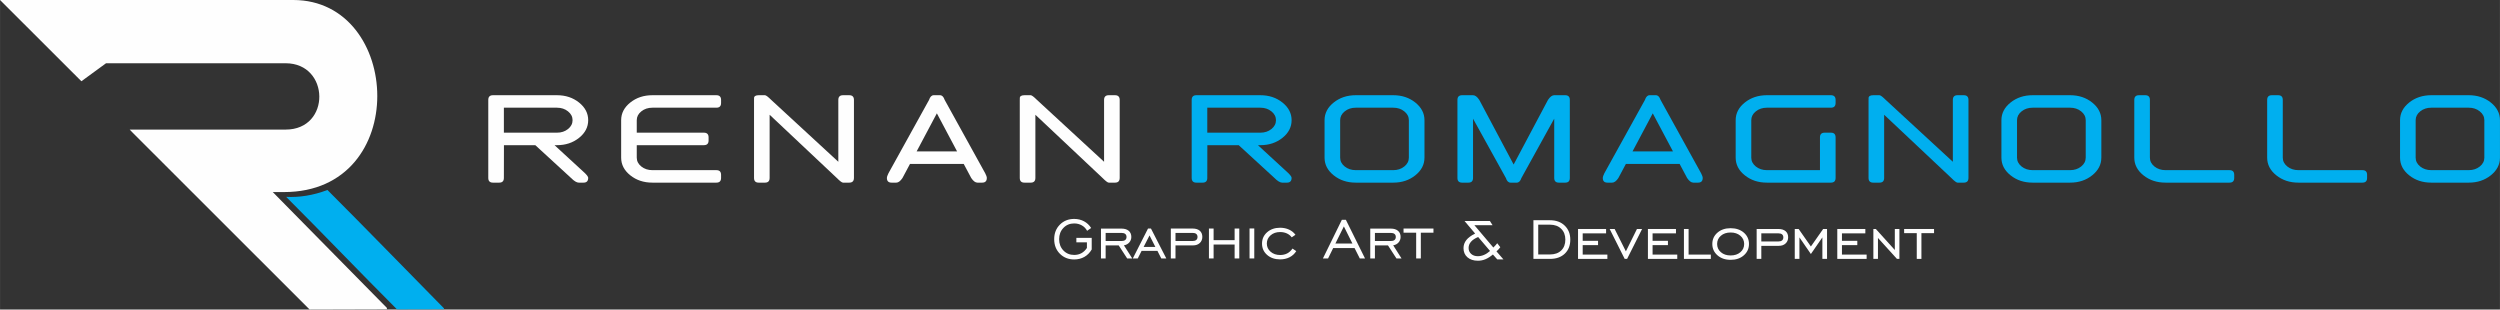<?xml version="1.0" encoding="UTF-8"?>
<!DOCTYPE svg PUBLIC "-//W3C//DTD SVG 1.1//EN" "http://www.w3.org/Graphics/SVG/1.1/DTD/svg11.dtd">
<!-- Creator: CorelDRAW 2021 (64 Bit) -->
<svg xmlns="http://www.w3.org/2000/svg" xml:space="preserve" width="68.796mm" height="8.517mm" version="1.1" style="shape-rendering:geometricPrecision; text-rendering:geometricPrecision; image-rendering:optimizeQuality; fill-rule:evenodd; clip-rule:evenodd"
viewBox="0 0 274337.01 33964.04"
 xmlns:xlink="http://www.w3.org/1999/xlink"
 xmlns:xodm="http://www.corel.com/coreldraw/odm/2003">
 <rect x="0" y="0" width="274337.01" height="33964.04" fill="#333333" stroke="none"/>
 <defs>
  <style type="text/css">
   <![CDATA[
    .fil1 {fill:#FEFEFE;fill-rule:nonzero}
    .fil0 {fill:#00AFEF;fill-rule:nonzero}
   ]]>
  </style>
 </defs>
 <g id="Camada_x0020_1">
  <g id="_1999570829248">
   <g>
    <path class="fil0" d="M48721.32 33840.02l0 90.92 -5164.47 14.36c-4007.24,-4006.44 -8151.66,-8337.48 -12158.5,-12343.53 1357.01,82.94 2993.17,-156.72 4529.63,-754.87 3973.34,3970.55 8854.29,8995.05 12793.34,12993.12z"/>
    <path class="fil1" d="M-0 0l32173.96 0c11974.66,0 12963.22,21076.99 -1011.68,21076.99l-1232.2 0 12524.97 12713.59 0 147.94 -8483.83 25.52 -19356.3 -19343.93 -386.81 -399.57 386.81 -0.8 16726.81 0c4992.2,0 4863,-7278.75 0,-7278.75l-19709.61 0 -2704.46 1974.71 -8927.66 -8915.7z"/>
   </g>
   <g>
    <path class="fil1" d="M55291.06 14559.89l5826.43 0c474.54,0 879.29,-133.19 1211.46,-399.97 334.57,-266.38 500.46,-591.77 500.46,-970.61 0,-378.83 -165.89,-701.84 -500.46,-968.21 -332.18,-269.17 -736.93,-402.36 -1211.46,-402.36l-5826.43 0 0 2741.14zm3447.37 1370.57l-3440.59 0 -6.78 3597.7c0,343.74 -171.07,514.41 -512.42,514.41l-685.49 0c-343.74,0 -514.41,-170.67 -514.41,-514.41l0 -8565.58c0,-341.35 170.67,-514.41 514.41,-514.41l7024.33 0c944.69,0 1751.8,268.77 2420.53,802.33 669.14,535.55 1005.7,1181.16 1005.7,1938.82 0,758.06 -336.56,1405.66 -1005.7,1939.22 -668.74,535.55 -1475.85,801.93 -2420.53,801.93l-269.17 0 3351.66 3082.89c229.29,229.29 343.74,397.57 343.74,507.63 0,348.52 -173.07,521.59 -514.41,521.59l-514.41 0c-229.29,0 -514.81,-170.67 -856.16,-514.41l-3920.31 -3597.7z"/>
    <path id="_1" class="fil1" d="M68160.16 13189.32c0,-757.66 334.57,-1403.27 1003.31,-1938.82 669.14,-533.55 1478.24,-802.33 2423.33,-802.33l7023.93 0c341.35,0 514.41,173.07 514.41,514.41l0 343.74c0,341.75 -173.07,512.42 -514.41,512.42l-7023.93 0c-474.94,0 -879.29,133.19 -1213.86,402.36 -332.18,266.38 -500.46,589.38 -500.46,968.21l0 1370.57 7367.67 0c341.35,0 514.41,170.67 514.41,514.81l0 341.35c0,343.74 -173.07,514.41 -514.41,514.41l-7367.67 0 0 1370.97c0,378.83 168.28,701.44 500.46,970.61 334.57,266.38 738.92,399.97 1213.86,399.97l7023.93 0c341.35,0 514.41,170.67 514.41,514.41l0 341.75c0,343.74 -173.07,514.41 -514.41,514.41l-7023.93 0c-945.08,0 -1754.19,-266.78 -2423.33,-802.33 -668.74,-533.16 -1003.31,-1181.16 -1003.31,-1938.82l0 -4112.12z"/>
    <path id="_2" class="fil1" d="M82748.76 10838.57c-4.79,-16.35 -7.18,-35.09 -7.18,-53.83 0,-224.51 170.67,-336.56 514.41,-336.56l685.49 0c114.45,0 341.35,173.07 685.49,514.41l7365.28 6790.26 0 -6790.26c0,-341.35 170.67,-514.41 514.41,-514.41l685.49 0c341.35,0 514.41,173.07 514.41,514.41l0 8558.4c0,348.52 -173.07,521.59 -514.41,521.59l-685.49 0c-114.45,0 -343.74,-170.67 -685.09,-514.41l-7367.67 -6935.41 0 6935.41c0,343.74 -171.07,514.41 -512.42,514.41l-685.49 0c-343.74,0 -514.41,-170.67 -514.41,-514.41l0 -8565.58c0,-39.88 2.39,-81.75 7.18,-124.02z"/>
    <path id="_3" class="fil1" d="M99858.39 17986.52l-823.06 1541.64c-226.9,343.74 -456.19,514.41 -683.09,514.41l-514.81 0c-343.74,0 -514.41,-168.28 -514.41,-507.63 0,-119.23 56.23,-292.3 170.67,-521.59l4455.86 -8050.77c112.45,-341.35 285.52,-514.41 512.42,-514.41l685.09 0c229.29,0 399.97,173.07 514.81,514.41l4453.06 8057.95c114.85,224.51 173.07,392.79 173.07,507.63 0,343.74 -173.07,514.41 -514.41,514.41l-514.41 0c-229.29,0 -456.19,-170.67 -685.49,-514.41l-821.07 -1541.64 -5894.22 0zm5166.86 -1370.57l-2219.55 -4179.91 -2219.95 4179.91 4439.51 0z"/>
    <path id="_4" class="fil1" d="M111911.61 10838.57c-4.79,-16.35 -7.18,-35.09 -7.18,-53.83 0,-224.51 170.67,-336.56 514.41,-336.56l685.49 0c114.45,0 341.35,173.07 685.49,514.41l7365.28 6790.26 0 -6790.26c0,-341.35 170.67,-514.41 514.41,-514.41l685.49 0c341.35,0 514.41,173.07 514.41,514.41l0 8558.4c0,348.52 -173.07,521.59 -514.41,521.59l-685.49 0c-114.45,0 -343.74,-170.67 -685.09,-514.41l-7367.67 -6935.41 0 6935.41c0,343.74 -171.07,514.41 -512.42,514.41l-685.49 0c-343.74,0 -514.41,-170.67 -514.41,-514.41l0 -8565.58c0,-39.88 2.39,-81.75 7.18,-124.02z"/>
    <path class="fil0" d="M132480.96 14559.89l5826.43 0c474.54,0 879.29,-133.19 1211.46,-399.97 334.57,-266.38 500.46,-591.77 500.46,-970.61 0,-378.83 -165.89,-701.84 -500.46,-968.21 -332.18,-269.17 -736.93,-402.36 -1211.46,-402.36l-5826.43 0 0 2741.14zm3447.37 1370.57l-3440.59 0 -6.78 3597.7c0,343.74 -171.07,514.41 -512.42,514.41l-685.49 0c-343.74,0 -514.41,-170.67 -514.41,-514.41l0 -8565.58c0,-341.35 170.67,-514.41 514.41,-514.41l7024.33 0c944.69,0 1751.8,268.77 2420.53,802.33 669.14,535.55 1005.7,1181.16 1005.7,1938.82 0,758.06 -336.56,1405.66 -1005.7,1939.22 -668.74,535.55 -1475.85,801.93 -2420.53,801.93l-269.17 0 3351.66 3082.89c229.29,229.29 343.74,397.57 343.74,507.63 0,348.52 -173.07,521.59 -514.41,521.59l-514.41 0c-229.29,0 -514.81,-170.67 -856.16,-514.41l-3920.31 -3597.7z"/>
    <path id="_1_0" class="fil0" d="M147062.39 17301.43c0,378.83 168.28,701.44 500.46,970.61 334.57,266.38 738.92,399.97 1213.86,399.97l4112.12 0c474.54,0 879.29,-133.59 1211.46,-399.97 334.57,-269.17 500.46,-591.77 500.46,-970.61l0 -4112.12c0,-378.83 -165.89,-701.84 -500.46,-968.21 -332.18,-269.17 -736.93,-402.36 -1211.46,-402.36l-4112.12 0c-474.94,0 -879.29,133.19 -1213.86,402.36 -332.18,266.38 -500.46,589.38 -500.46,968.21l0 4112.12zm9252.66 0c0,757.66 -336.56,1405.66 -1005.7,1938.82 -668.74,535.55 -1475.85,802.33 -2420.53,802.33l-4112.12 0c-945.08,0 -1754.19,-266.78 -2423.33,-802.33 -668.74,-533.16 -1003.31,-1181.16 -1003.31,-1938.82l0 -4112.12c0,-757.66 334.57,-1403.27 1003.31,-1938.82 669.14,-533.55 1478.24,-802.33 2423.33,-802.33l4112.12 0c944.69,0 1751.8,268.77 2420.53,802.33 669.14,535.55 1005.7,1181.16 1005.7,1938.82l0 4112.12z"/>
    <path id="_2_1" class="fil0" d="M161643.81 13025.42l0 6502.74c0,343.74 -171.07,514.41 -512.42,514.41l-685.49 0c-343.74,0 -514.41,-170.67 -514.41,-514.41l0 -8565.58c0,-341.35 170.67,-514.41 514.41,-514.41l1197.91 0c228.89,0 458.19,173.07 685.09,514.41l3770.37 7091.73 3768.38 -7091.73c228.89,-341.35 455.79,-514.41 685.09,-514.41l1199.9 0c341.75,0 512.42,173.07 512.42,514.41l0 8565.58c0,343.74 -170.67,514.41 -512.42,514.41l-685.09 0c-344.14,0 -514.81,-170.67 -514.81,-514.41l0 -6509.52 -3597.3 6509.52c-114.45,343.74 -285.12,514.41 -514.41,514.41l-685.49 0c-226.9,0 -399.97,-170.67 -512.02,-514.41l-3599.7 -6502.74z"/>
    <path id="_3_2" class="fil0" d="M178418.87 17986.52l-823.06 1541.64c-226.9,343.74 -456.19,514.41 -683.09,514.41l-514.81 0c-343.74,0 -514.41,-168.28 -514.41,-507.63 0,-119.23 56.23,-292.3 170.67,-521.59l4455.86 -8050.77c112.45,-341.35 285.52,-514.41 512.42,-514.41l685.09 0c229.29,0 399.97,173.07 514.81,514.41l4453.06 8057.95c114.85,224.51 173.07,392.79 173.07,507.63 0,343.74 -173.07,514.41 -514.41,514.41l-514.41 0c-229.29,0 -456.19,-170.67 -685.49,-514.41l-821.07 -1541.64 -5894.22 0zm5166.86 -1370.57l-2219.55 -4179.91 -2219.95 4179.91 4439.51 0z"/>
    <path id="_4_3" class="fil0" d="M193891.54 20042.58c-945.08,0 -1754.19,-266.78 -2423.33,-802.33 -668.74,-533.16 -1003.31,-1181.16 -1003.31,-1938.82l0 -4112.12c0,-757.66 334.57,-1403.27 1003.31,-1938.82 669.14,-533.55 1478.24,-802.33 2423.33,-802.33l7023.93 0c341.35,0 514.41,173.07 514.41,514.41l0 343.74c0,341.75 -173.07,512.42 -514.41,512.42l-7023.93 0c-474.94,0 -879.29,133.19 -1213.86,402.36 -332.18,266.38 -500.46,589.38 -500.46,968.21l0 4112.12c0,378.83 168.28,701.44 500.46,970.61 334.57,266.38 738.92,399.97 1213.86,399.97l5824.04 0 0 -3597.3c0,-344.14 170.67,-514.81 514.41,-514.81l685.49 0c341.35,0 514.41,170.67 514.41,514.81l0 4453.46c0,343.74 -173.07,514.41 -514.41,514.41l-7023.93 0z"/>
    <path id="_5" class="fil0" d="M205053.51 10838.57c-4.79,-16.35 -7.18,-35.09 -7.18,-53.83 0,-224.51 170.67,-336.56 514.41,-336.56l685.49 0c114.45,0 341.35,173.07 685.49,514.41l7365.28 6790.26 0 -6790.26c0,-341.35 170.67,-514.41 514.41,-514.41l685.49 0c341.35,0 514.41,173.07 514.41,514.41l0 8558.4c0,348.52 -173.07,521.59 -514.41,521.59l-685.49 0c-114.45,0 -343.74,-170.67 -685.09,-514.41l-7367.67 -6935.41 0 6935.41c0,343.74 -171.07,514.41 -512.42,514.41l-685.49 0c-343.74,0 -514.41,-170.67 -514.41,-514.41l0 -8565.58c0,-39.88 2.39,-81.75 7.18,-124.02z"/>
    <path id="_6" class="fil0" d="M221340.08 17301.43c0,378.83 168.28,701.44 500.46,970.61 334.57,266.38 738.92,399.97 1213.86,399.97l4112.12 0c474.54,0 879.29,-133.59 1211.46,-399.97 334.57,-269.17 500.46,-591.77 500.46,-970.61l0 -4112.12c0,-378.83 -165.89,-701.84 -500.46,-968.21 -332.18,-269.17 -736.93,-402.36 -1211.46,-402.36l-4112.12 0c-474.94,0 -879.29,133.19 -1213.86,402.36 -332.18,266.38 -500.46,589.38 -500.46,968.21l0 4112.12zm9252.66 0c0,757.66 -336.56,1405.66 -1005.7,1938.82 -668.74,535.55 -1475.85,802.33 -2420.53,802.33l-4112.12 0c-945.08,0 -1754.19,-266.78 -2423.33,-802.33 -668.74,-533.16 -1003.31,-1181.16 -1003.31,-1938.82l0 -4112.12c0,-757.66 334.57,-1403.27 1003.31,-1938.82 669.14,-533.55 1478.24,-802.33 2423.33,-802.33l4112.12 0c944.69,0 1751.8,268.77 2420.53,802.33 669.14,535.55 1005.7,1181.16 1005.7,1938.82l0 4112.12z"/>
    <path id="_7" class="fil0" d="M234209.18 10962.59c0,-341.35 170.67,-514.41 514.41,-514.41l685.49 0c341.35,0 512.42,173.07 512.42,514.41l0 6338.85c0,378.83 168.28,701.44 500.46,970.61 334.57,266.38 738.92,399.97 1213.86,399.97l7023.93 0c341.35,0 514.41,170.67 514.41,514.41l0 341.75c0,343.74 -173.07,514.41 -514.41,514.41l-7023.93 0c-945.08,0 -1754.19,-266.78 -2423.33,-802.33 -668.74,-533.16 -1003.31,-1181.16 -1003.31,-1938.82l0 -6338.85z"/>
    <path id="_8" class="fil0" d="M248790.61 10962.59c0,-341.35 170.67,-514.41 514.41,-514.41l685.49 0c341.35,0 512.42,173.07 512.42,514.41l0 6338.85c0,378.83 168.28,701.44 500.46,970.61 334.57,266.38 738.92,399.97 1213.86,399.97l7023.93 0c341.35,0 514.41,170.67 514.41,514.41l0 341.75c0,343.74 -173.07,514.41 -514.41,514.41l-7023.93 0c-945.08,0 -1754.19,-266.78 -2423.33,-802.33 -668.74,-533.16 -1003.31,-1181.16 -1003.31,-1938.82l0 -6338.85z"/>
    <path id="_9" class="fil0" d="M265084.35 17301.43c0,378.83 168.28,701.44 500.46,970.61 334.57,266.38 738.92,399.97 1213.86,399.97l4112.12 0c474.54,0 879.29,-133.59 1211.46,-399.97 334.57,-269.17 500.46,-591.77 500.46,-970.61l0 -4112.12c0,-378.83 -165.89,-701.84 -500.46,-968.21 -332.18,-269.17 -736.93,-402.36 -1211.46,-402.36l-4112.12 0c-474.94,0 -879.29,133.19 -1213.86,402.36 -332.18,266.38 -500.46,589.38 -500.46,968.21l0 4112.12zm9252.66 0c0,757.66 -336.56,1405.66 -1005.7,1938.82 -668.74,535.55 -1475.85,802.33 -2420.53,802.33l-4112.12 0c-945.08,0 -1754.19,-266.78 -2423.33,-802.33 -668.74,-533.16 -1003.31,-1181.16 -1003.31,-1938.82l0 -4112.12c0,-757.66 334.57,-1403.27 1003.31,-1938.82 669.14,-533.55 1478.24,-802.33 2423.33,-802.33l4112.12 0c944.69,0 1751.8,268.77 2420.53,802.33 669.14,535.55 1005.7,1181.16 1005.7,1938.82l0 4112.12z"/>
   </g>
   <g>
    <path class="fil1" d="M119271.31 27212.46l0 -622.08 -1157.63 0 0 -488.09 1684.8 0 0 1275.27c-204.57,352.91 -472.14,623.28 -801.53,812.29 -329.38,187.42 -703.43,281.93 -1120.54,281.93 -635.24,0 -1160.02,-209.75 -1574.34,-628.46 -413.52,-418.31 -620.88,-949.87 -620.88,-1593.88 0,-645.61 207.36,-1178.37 622.08,-1597.07 415.92,-418.31 939.5,-628.46 1571.95,-628.46 391.99,0 750.49,85.34 1073.09,257.21 323,171.87 585.39,417.11 787.17,734.93l-440.64 314.63c-133.99,-253.22 -325.4,-452.6 -577.42,-595.36 -250.43,-143.16 -531.56,-215.34 -841.01,-215.34 -476.13,0 -871.31,163.89 -1183.55,490.49 -312.24,326.99 -468.55,740.12 -468.55,1238.98 0,499.66 156.32,913.18 468.55,1238.58 312.24,325.4 707.42,488.09 1183.55,488.09 297.88,0 561.47,-64.6 793.95,-191.81 230.89,-128.4 431.47,-318.62 600.95,-571.84z"/>
    <path id="_1_4" class="fil1" d="M121327.37 26448.82l1745.02 0c177.05,0 312.24,-38.28 405.55,-115.64 92.91,-77.36 140.37,-187.42 140.37,-331.78 0,-143.16 -47.45,-253.22 -140.37,-328.19 -93.31,-76.17 -228.5,-114.05 -405.55,-114.05l-1745.02 0 0 889.66zm0 480.12l0 1432.78 -512.02 0 0 -3275.1 2257.04 0c335.76,0 598.15,81.35 788.37,242.85 190.21,161.5 284.72,385.61 284.72,673.12 0,232.08 -74.57,434.26 -225.7,604.93 -149.54,170.67 -344.94,275.55 -586.19,313.43l914.38 1440.76 -557.48 0 -931.93 -1432.78 -1431.19 0z"/>
    <path id="_2_5" class="fil1" d="M125497.3 27094.43l1283.24 0 -638.03 -1258.52 -645.21 1258.52zm-1190.33 1267.29l1670.45 -3282.67 322.6 0 1683.61 3282.67 -549.9 0 -426.29 -834.63 -1733.45 0 -423.49 834.63 -543.52 0z"/>
    <path id="_3_6" class="fil1" d="M128992.52 26448.82l1873.42 0c174.66,0 309.84,-38.28 402.76,-115.64 93.31,-77.36 140.37,-187.42 140.37,-331.78 0,-140.37 -44.26,-249.23 -134.78,-326.99 -89.32,-77.36 -218.13,-115.24 -384.81,-115.24l-1896.95 0 0 889.66zm0 480.12l0 1432.78 -512.02 0 0 -3282.67 2385.44 0c338.56,0 600.95,79.75 788.77,240.06 187.42,159.91 281.93,385.61 281.93,675.52 0,274.35 -92.91,498.86 -279.54,673.12 -187.42,174.66 -432.67,261.19 -736.13,261.19l-1928.45 0z"/>
    <polygon id="_4_7" class="fil1" points="133174.03,26834.43 133174.03,28361.72 132662.4,28361.72 132662.4,25079.04 133174.03,25079.04 133174.03,26354.31 135480.51,26354.31 135480.51,25079.04 135992.53,25079.04 135992.53,28361.72 135480.51,28361.72 135480.51,26834.43 "/>
    <polygon id="_5_8" class="fil1" points="137117.86,28361.72 137117.86,25071.07 137637.46,25071.07 137637.46,28361.72 "/>
    <path id="_6_9" class="fil1" d="M142244.45 27558.6c-186.23,293.89 -431.47,518.4 -736.13,673.12 -303.07,155.12 -649.2,232.48 -1036.4,232.48 -576.22,0 -1051.16,-162.7 -1424.81,-489.69 -372.85,-326.59 -559.08,-741.31 -559.08,-1242.57 0,-502.45 186.23,-917.17 559.08,-1246.16 373.65,-329.38 848.58,-493.68 1424.81,-493.68 359.69,0 685.09,66.99 977.39,202.18 292.7,133.99 527.57,324.2 707.42,569.44l-408.34 283.53c-134.78,-186.23 -313.43,-330.58 -535.15,-431.87 -221.72,-100.89 -468.55,-150.74 -740.12,-150.74 -421.1,0 -768.83,119.23 -1044.38,359.29 -275.55,238.86 -413.13,539.54 -413.13,900.42 0,360.89 137.58,661.16 414.32,900.02 277.15,240.06 624.87,359.29 1043.18,359.29 291.5,0 549.9,-57.42 772.82,-171.87 223.31,-115.24 418.71,-293.89 587.79,-536.35l410.73 283.13z"/>
    <path id="_7_10" class="fil1" d="M146539.2 26724.37l1868.24 0 -937.91 -1879 -930.33 1879zm-1368.58 1637.35l2079.59 -4243.31 438.25 0 2103.51 4243.31 -573.43 0 -576.22 -1141.68 -2344.77 0 -561.47 1141.68 -565.46 0z"/>
    <path id="_8_11" class="fil1" d="M150877.02 26448.82l1745.02 0c177.05,0 312.24,-38.28 405.55,-115.64 92.91,-77.36 140.37,-187.42 140.37,-331.78 0,-143.16 -47.45,-253.22 -140.37,-328.19 -93.31,-76.17 -228.5,-114.05 -405.55,-114.05l-1745.02 0 0 889.66zm0 480.12l0 1432.78 -512.02 0 0 -3275.1 2257.04 0c335.76,0 598.15,81.35 788.37,242.85 190.21,161.5 284.72,385.61 284.72,673.12 0,232.08 -74.57,434.26 -225.7,604.93 -149.54,170.67 -344.94,275.55 -586.19,313.43l914.38 1440.76 -557.48 0 -931.93 -1432.78 -1431.19 0z"/>
    <polygon id="_9_12" class="fil1" points="155403.46,28361.72 155403.46,25535.64 154018.13,25535.64 154018.13,25079.04 157300.81,25079.04 157300.81,25535.64 155915.08,25535.64 155915.08,28361.72 "/>
    <path class="fil1" d="M170090.56 24655.55l-1292.41 0 0 3267.12 1292.41 0c521.99,0 934.32,-147.15 1233.4,-439.44 300.27,-293.89 449.81,-690.27 449.81,-1190.33 0,-491.68 -151.93,-888.06 -457.79,-1187.14 -304.26,-300.67 -713.8,-450.21 -1225.42,-450.21zm0 -488.09c667.94,0 1205.88,196.99 1613.82,591.77 407.94,394.78 612.51,908 612.51,1541.64 0,637.63 -200.58,1149.26 -602.14,1534.07 -402.76,384.41 -943.49,575.82 -1624.19,575.82l-1819.99 0 0 -4243.31 1819.99 0z"/>
    <polygon id="_1_13" class="fil1" points="173166.27,28410.77 173166.27,25128.09 176244.38,25128.09 176244.38,25608.21 173677.89,25608.21 173677.89,26426.89 175362.7,26426.89 175362.7,26899.43 173677.89,26899.43 173677.89,27938.22 176385.94,27938.22 176385.94,28410.77 "/>
    <polygon id="_2_14" class="fil1" points="178550.86,28410.77 178285.68,28410.77 176637.56,25128.09 177183.48,25128.09 178416.87,27584.12 179631.93,25128.09 180196.19,25128.09 "/>
    <polygon id="_3_15" class="fil1" points="180835.41,28410.77 180835.41,25128.09 183913.52,25128.09 183913.52,25608.21 181347.04,25608.21 181347.04,26426.89 183031.84,26426.89 183031.84,26899.43 181347.04,26899.43 181347.04,27938.22 184055.08,27938.22 184055.08,28410.77 "/>
    <polygon id="_4_16" class="fil1" points="184787.23,28410.77 184787.23,25128.09 185298.85,25128.09 185298.85,27938.22 187739.32,27938.22 187739.32,28410.77 "/>
    <path id="_5_17" class="fil1" d="M189909.43 28032.73c438.25,0 796.34,-118.04 1073.49,-355.3 276.75,-236.47 414.32,-537.94 414.32,-904.01 0,-363.68 -138.77,-663.95 -417.11,-902.82 -277.94,-237.67 -634.84,-356.9 -1070.7,-356.9 -435.46,0 -791.16,118.04 -1066.71,355.7 -275.55,236.07 -413.13,537.94 -413.13,904.01 0,366.07 137.58,667.54 413.13,904.01 275.55,237.27 631.25,355.3 1066.71,355.3zm0 480.52c-583.8,0 -1065.51,-165.49 -1441.95,-496.07 -376.44,-329.38 -565.46,-744.1 -565.46,-1243.76 0,-501.25 187.42,-915.97 563.06,-1242.57 376.44,-326.99 857.75,-489.69 1444.34,-489.69 591.77,0 1075.88,162.7 1452.72,488.09 375.24,325.4 562.66,740.12 562.66,1244.16 0,502.45 -189.02,917.17 -565.46,1246.16 -376.44,329.38 -859.35,493.68 -1449.93,493.68z"/>
    <path id="_6_18" class="fil1" d="M193279.03 26497.87l1873.42 0c174.66,0 309.84,-38.28 402.76,-115.64 93.31,-77.36 140.37,-187.42 140.37,-331.78 0,-140.37 -44.26,-249.23 -134.78,-326.99 -89.32,-77.36 -218.13,-115.24 -384.81,-115.24l-1896.95 0 0 889.66zm0 480.12l0 1432.78 -512.02 0 0 -3282.67 2385.44 0c338.56,0 600.95,79.75 788.77,240.06 187.42,159.91 281.93,385.61 281.93,675.52 0,274.35 -92.91,498.86 -279.54,673.12 -187.42,174.66 -432.67,261.19 -736.13,261.19l-1928.45 0z"/>
    <polygon id="_7_19" class="fil1" points="196948.91,28410.77 196948.91,25128.09 197375.2,25128.09 198718.65,27048.97 200064.9,25128.09 200491.59,25128.09 200491.59,28410.77 199979.56,28410.77 199979.56,26050.45 198718.65,27875.62 197460.53,26050.45 197460.53,28410.77 "/>
    <polygon id="_8_20" class="fil1" points="201616.12,28410.77 201616.12,25128.09 204694.22,25128.09 204694.22,25608.21 202127.74,25608.21 202127.74,26426.89 203812.54,26426.89 203812.54,26899.43 202127.74,26899.43 202127.74,27938.22 204835.79,27938.22 204835.79,28410.77 "/>
    <polygon id="_9_21" class="fil1" points="205575.5,28410.77 205575.5,25128.09 205844.67,25128.09 207929.44,27434.58 207929.44,25128.09 208433.49,25128.09 208433.49,28410.77 208164.32,28410.77 206079.55,26111.86 206079.55,28410.77 "/>
    <polygon id="_10" class="fil1" points="210337.22,28410.77 210337.22,25584.68 208951.89,25584.68 208951.89,25128.09 212234.56,25128.09 212234.56,25584.68 210848.84,25584.68 210848.84,28410.77 "/>
    <path class="fil1" d="M163509.66 27539.85l-1306.77 -1533.67c-348.92,149.54 -610.12,323.8 -784.78,524.78 -174.26,200.58 -261.19,427.48 -261.19,678.31 0,268.77 93.31,486.5 281.13,654.78 186.23,167.88 431.47,251.62 733.34,251.62 228.1,0 455.4,-48.25 679.5,-144.35 224.51,-95.7 443.43,-240.06 658.77,-431.47zm1126.92 -414.72c-59.02,81.35 -123.22,161.5 -192.61,237.67 -68.19,77.36 -144.35,150.74 -227.3,222.91l758.46 876.5 -677.11 0 -473.34 -533.95c-286.32,237.27 -560.27,410.73 -820.27,519.6 -259.6,108.86 -533.95,163.89 -823.86,163.89 -478.92,0 -862.14,-126.01 -1150.85,-376.44 -287.11,-250.83 -431.47,-585.39 -431.47,-1002.51 0,-333.37 103.68,-629.66 311.04,-889.66 206.96,-261.19 528.77,-498.46 963.03,-713.8l-1164.01 -1378.95 2785.41 0 292.7 464.57 -1991.86 0 2077.19 2448.45c110.06,-110.46 195.4,-199.78 257.21,-266.38 61.81,-68.19 118.04,-136.78 169.08,-206.16l338.56 434.26z"/>
   </g>
  </g>
 </g>
</svg>
